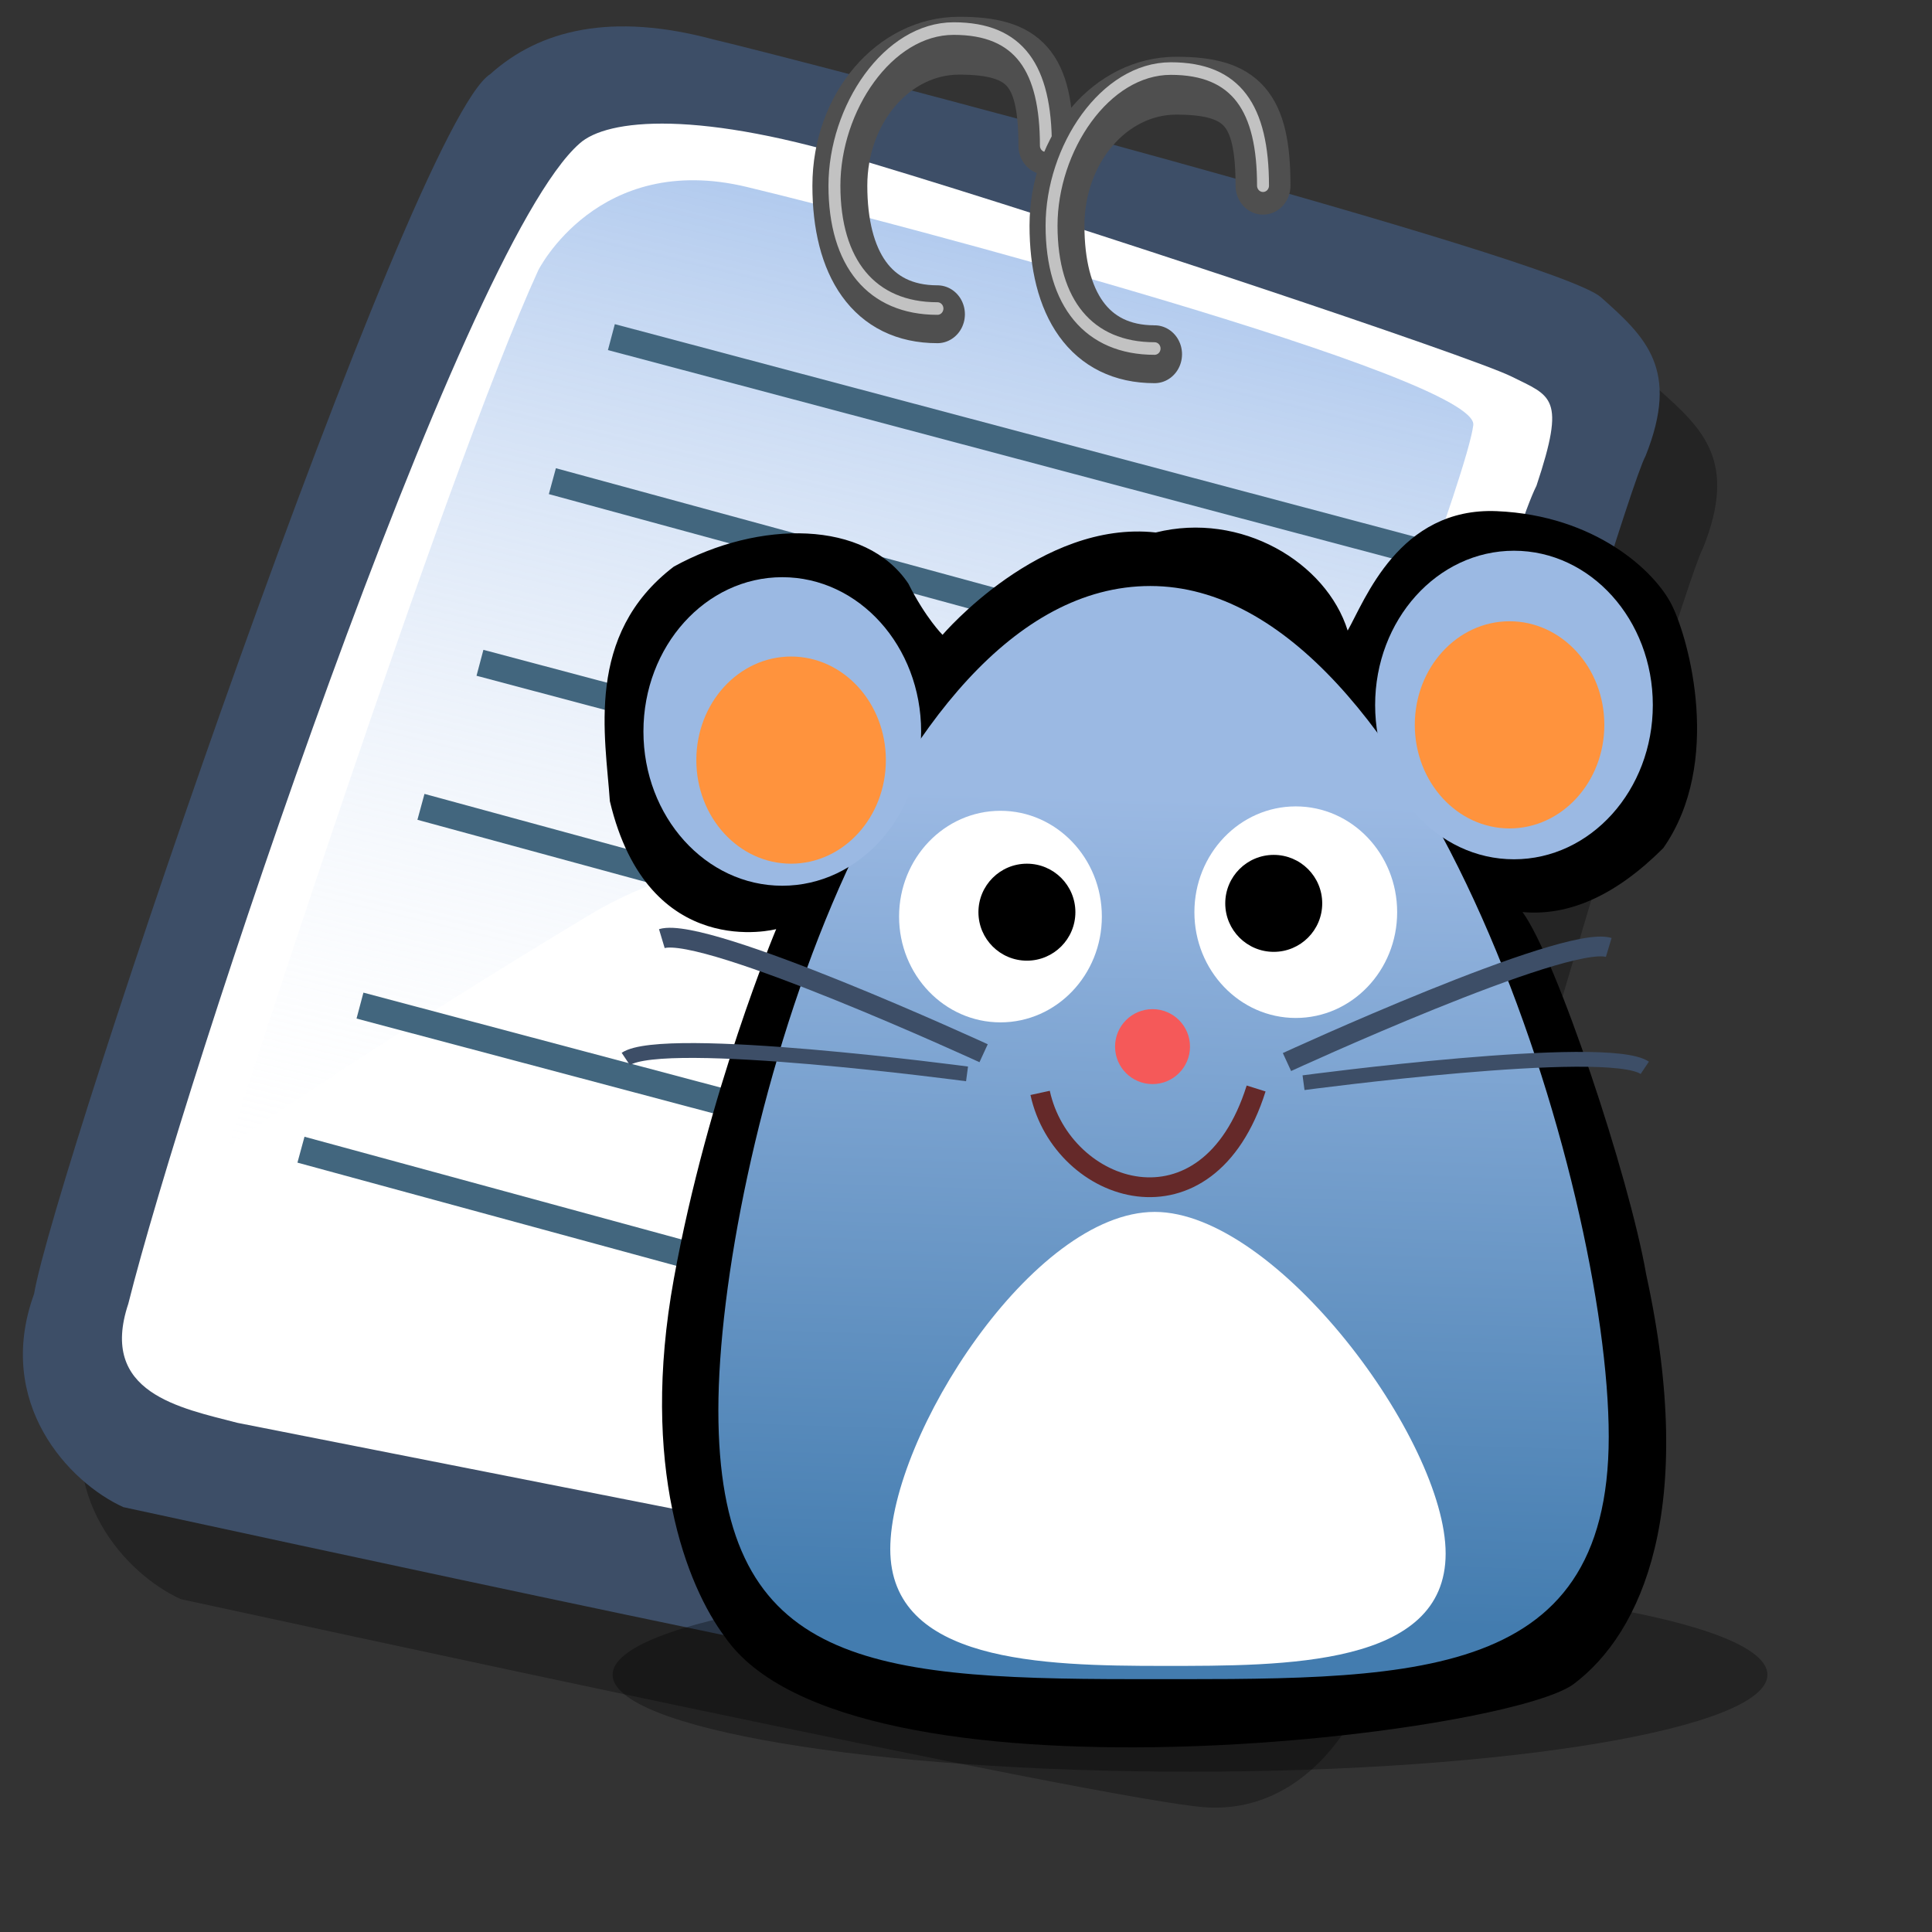 <?xml version="1.0" encoding="UTF-8" standalone="no"?>
<!-- Created with Sodipodi ("http://www.sodipodi.com/") -->
<svg
   xmlns:dc="http://purl.org/dc/elements/1.1/"
   xmlns:cc="http://web.resource.org/cc/"
   xmlns:rdf="http://www.w3.org/1999/02/22-rdf-syntax-ns#"
   xmlns:svg="http://www.w3.org/2000/svg"
   xmlns="http://www.w3.org/2000/svg"
   xmlns:xlink="http://www.w3.org/1999/xlink"
   xmlns:sodipodi="http://sodipodi.sourceforge.net/DTD/sodipodi-0.dtd"
   xmlns:inkscape="http://www.inkscape.org/namespaces/inkscape"
   id="svg604"
   sodipodi:version="0.32"
   width="72pt"
   height="72pt"
   sodipodi:docbase="/home/tweenk/dev/GartoonRedux/scalable/apps"
   sodipodi:docname="mousepad.svg"
   inkscape:version="0.45.1"
   inkscape:output_extension="org.inkscape.output.svg.inkscape">
  <rect width="100%" height="100%" fill="#333333" stroke="none"/>
  <defs
     id="defs606">
    <linearGradient
       id="linearGradient895">
      <stop
         style="stop-color:#437caf;stop-opacity:1;"
         offset="0"
         id="stop896" />
      <stop
         style="stop-color:#9bb9e3;stop-opacity:1;"
         offset="1"
         id="stop897" />
    </linearGradient>
    <linearGradient
       xlink:href="#linearGradient895"
       id="linearGradient898"
       x1="50.555"
       y1="68.47"
       x2="51.81"
       y2="18.583"
       gradientUnits="userSpaceOnUse"
       gradientTransform="matrix(0.902,0,0,1.108,30.213,-15.334)" />
    <linearGradient
       id="linearGradient612">
      <stop
         style="stop-color:#7fa8e3;stop-opacity:0.741;"
         offset="0"
         id="stop613" />
      <stop
         style="stop-color:#ffffff;stop-opacity:0;"
         offset="1"
         id="stop614" />
    </linearGradient>
    <linearGradient
       xlink:href="#linearGradient612"
       id="linearGradient615"
       x1="50.644"
       y1="5.368"
       x2="35.752"
       y2="68.044"
       gradientUnits="userSpaceOnUse"
       spreadMethod="pad" />
    <linearGradient
       inkscape:collect="always"
       xlink:href="#linearGradient895"
       id="linearGradient2491"
       gradientUnits="userSpaceOnUse"
       gradientTransform="matrix(0.902,0,0,1.108,30.213,-15.334)"
       x1="50.555"
       y1="68.47"
       x2="51.81"
       y2="18.583" />
  </defs>
  <sodipodi:namedview
     id="base"
     inkscape:zoom="4.5222222"
     inkscape:cx="45"
     inkscape:cy="45"
     inkscape:window-width="795"
     inkscape:window-height="619"
     inkscape:window-x="0"
     inkscape:window-y="1"
     inkscape:current-layer="svg604" />
  <path
     style="fill:#000000;fill-rule:evenodd;stroke:none;stroke-opacity:1;stroke-width:1pt;stroke-linejoin:miter;stroke-linecap:butt;fill-opacity:0.301;"
     d="M 12.816 74.753 C 10.386 73.648 7.071 70.113 8.839 65.251 C 9.723 59.948 25.633 13.102 29.168 10.892 C 31.378 8.904 34.582 8.13 39.112 9.346 C 42.868 10.229 76.677 19.068 78.666 20.836 C 80.654 22.604 82.201 24.04 80.654 27.907 C 79.55 29.896 66.402 74.532 66.181 77.405 C 65.297 80.498 62.756 84.255 58.557 84.034 C 54.359 83.813 15.91 75.416 12.816 74.753 z "
     id="path794"
     sodipodi:nodetypes="ccccccccc"
     transform="matrix(1.115,0,0,1.115,-5.305,-3.889)" />
  <path
     style="fill:#3d4e67;fill-rule:evenodd;stroke:none;stroke-opacity:1;stroke-width:1pt;stroke-linejoin:miter;stroke-linecap:butt;fill-opacity:1;"
     d="M 12.816 74.753 C 10.386 73.648 7.071 70.113 8.839 65.251 C 9.723 59.948 25.633 13.102 29.168 10.892 C 31.378 8.904 34.582 8.13 39.112 9.346 C 42.868 10.229 76.677 19.068 78.666 20.836 C 80.654 22.604 82.201 24.04 80.654 27.907 C 79.55 29.896 66.402 74.532 66.181 77.405 C 65.297 80.498 62.756 84.255 58.557 84.034 C 54.359 83.813 15.91 75.416 12.816 74.753 z "
     id="path609"
     sodipodi:nodetypes="ccccccccc"
     transform="matrix(1.115,0,0,1.115,-8.162,-8.461)" />
  <path
     style="fill:#ffffff;fill-rule:evenodd;stroke:none;stroke-opacity:1;stroke-width:1pt;stroke-linejoin:miter;stroke-linecap:butt;fill-opacity:1;"
     d="M 17.899 70.996 C 15.358 70.334 11.711 69.671 13.037 65.693 C 15.468 55.971 27.842 18.626 33.146 13.986 C 34.361 12.881 38.449 12.439 46.183 14.87 C 55.022 17.521 72.92 23.488 74.688 24.372 C 76.456 25.256 77.119 25.256 75.793 29.233 C 73.804 33.211 64.966 67.24 62.756 72.985 C 61.209 77.073 60.877 78.951 58.226 78.951 "
     id="path608"
     sodipodi:nodetypes="cccccccs"
     transform="matrix(1.115,0,0,1.115,-8.162,-8.461)" />
  <path
     style="fill:url(#linearGradient615);fill-rule:evenodd;stroke:none;stroke-opacity:1;stroke-width:1pt;stroke-linejoin:miter;stroke-linecap:butt;fill-opacity:1;"
     d="M 28.75 13.75 C 28.75 13.75 31.875 7.5 39.688 9.375 C 47.5 11.25 78.125 19.375 77.812 21.875 C 77.5 24.375 71.875 39.062 71.562 40.312 C 71.25 41.562 42.5 40.938 31.562 47.5 C 20.625 54.062 12.5 59.688 12.5 59.688 C 12.5 59.688 23.75 24.688 28.75 13.75 z "
     id="path636"
     transform="matrix(0.947,0,0,0.947,-0.481,0.41)" />
  <path
     style="fill:none;fill-rule:evenodd;stroke:#42667e;stroke-opacity:1;stroke-width:1pt;stroke-linejoin:miter;stroke-linecap:butt;fill-opacity:1;"
     d="M 29.243 15.899 L 69.842 26.688 "
     id="path671"
     transform="translate(1.136,0.852)" />
  <path
     style="fill:none;fill-rule:evenodd;stroke:#42667e;stroke-opacity:1;stroke-width:1pt;stroke-linejoin:miter;stroke-linecap:butt;fill-opacity:1;"
     d="M 27.823 19.306 L 67.855 30.946 "
     id="path672"
     transform="matrix(1,-1.703691e-2,1.703691e-2,1,-0.705,5.077)" />
  <path
     style="fill:none;fill-rule:evenodd;stroke:#42667e;stroke-opacity:1;stroke-width:1pt;stroke-linejoin:miter;stroke-linecap:butt;fill-opacity:1;"
     d="M 29.243 15.899 L 69.842 26.688 "
     id="path673"
     transform="translate(-5.394,17.035)" />
  <path
     style="fill:none;fill-rule:evenodd;stroke:#42667e;stroke-opacity:1;stroke-width:1pt;stroke-linejoin:miter;stroke-linecap:butt;fill-opacity:1;"
     d="M 29.243 15.899 L 69.842 26.688 "
     id="path675"
     transform="translate(-11.356,34.069)" />
  <path
     style="fill:none;fill-rule:evenodd;stroke:#42667e;stroke-opacity:1;stroke-width:1pt;stroke-linejoin:miter;stroke-linecap:butt;fill-opacity:1;"
     d="M 27.823 19.306 L 67.855 30.946 "
     id="path676"
     transform="matrix(1,-1.703691e-2,1.703691e-2,1,-13.197,38.295)" />
  <path
     style="fill:none;fill-rule:evenodd;stroke:#42667e;stroke-opacity:1;stroke-width:1pt;stroke-linejoin:miter;stroke-linecap:butt;fill-opacity:1;"
     d="M 27.823 19.306 L 67.855 30.946 "
     id="path674"
     transform="matrix(1,-1.703691e-2,1.703691e-2,1,-7.235,21.26)" />
  <path
     style="font-size:12;fill:none;fill-rule:evenodd;stroke-width:2.875;stroke:#4f4f4f;stroke-opacity:1;stroke-dasharray:none;stroke-linecap:round;"
     d="M 44.858 15.047 C 41.41 15.047 39.748 12.499 39.748 8.659 C 39.748 4.82 42.546 1.703 45.994 1.703 C 49.441 1.703 50.536 2.832 50.536 6.672 "
     id="path667"
     sodipodi:nodetypes="cccc"
     transform="matrix(0.949,0,0,1,4.011,0.568)" />
  <path
     style="font-size:12;fill:none;fill-rule:evenodd;stroke-width:0.625;stroke:#c2c2c2;stroke-opacity:1;stroke-dasharray:none;stroke-linecap:round;"
     d="M 44.858 14.763 C 41.41 14.763 39.464 12.499 39.464 8.659 C 39.464 4.82 42.262 0.852 45.71 0.852 C 49.158 0.852 50.536 2.832 50.536 6.672 "
     id="path668"
     sodipodi:nodetypes="cccc"
     transform="matrix(0.949,0,0,1,4.011,0.568)" />
  <path
     style="font-size:12;fill:none;fill-rule:evenodd;stroke-width:2.875;stroke:#4f4f4f;stroke-opacity:1;stroke-dasharray:none;stroke-linecap:round;"
     d="M 44.858 15.047 C 41.41 15.047 39.748 12.499 39.748 8.659 C 39.748 4.82 42.546 1.703 45.994 1.703 C 49.441 1.703 50.536 2.832 50.536 6.672 "
     id="path669"
     sodipodi:nodetypes="cccc"
     transform="matrix(0.949,0,0,1,14.8,2.555)" />
  <path
     style="font-size:12;fill:none;fill-rule:evenodd;stroke-width:0.625;stroke:#c2c2c2;stroke-opacity:1;stroke-dasharray:none;stroke-linecap:round;"
     d="M 44.858 14.763 C 41.41 14.763 39.464 12.499 39.464 8.659 C 39.464 4.82 42.262 0.852 45.71 0.852 C 49.158 0.852 50.536 2.832 50.536 6.672 "
     id="path670"
     sodipodi:nodetypes="cccc"
     transform="matrix(0.949,0,0,1,14.8,2.555)" />
  <g
     id="g2471"
     transform="matrix(0.737,0,0,0.737,4.01,35.853)">
    <path
       id="path894"
       d="M 113.72,64.265 C 113.72,67.876 96.291,70.803 74.79,70.803 C 53.289,70.803 35.86,67.876 35.86,64.265 C 35.86,60.654 53.289,57.727 74.79,57.727 C 96.291,57.727 113.72,60.654 113.72,64.265 z "
       style="font-size:12px;fill:#000000;fill-opacity:0.323;fill-rule:evenodd;stroke-width:1" />
    <path
       sodipodi:nodetypes="cccccccccccccccc"
       id="path923"
       d="M 43.44,61.727 C 40.852,58.276 37.689,50.225 39.99,37.573 C 42.29,24.922 46.891,13.995 46.891,13.995 C 46.891,13.995 38.265,16.295 35.677,5.369 C 35.389,1.056 33.951,-5.845 39.99,-10.446 C 45.741,-13.609 52.929,-13.609 55.804,-9.296 C 56.955,-6.995 58.105,-5.845 58.105,-5.845 C 58.105,-5.845 64.718,-13.609 72.482,-12.746 C 78.233,-14.184 83.983,-10.733 85.421,-6.133 C 86.571,-8.145 88.872,-14.471 95.485,-14.184 C 102.098,-13.896 106.124,-10.158 107.274,-7.858 C 108.424,-5.558 110.725,2.781 106.699,8.532 C 103.536,11.695 100.373,13.132 97.21,12.845 C 99.511,16.008 104.399,30.672 105.549,37.286 C 108.999,53.101 105.261,61.439 100.661,64.89 C 96.06,68.34 51.779,73.803 43.44,61.727 z "
       style="fill:#000000;fill-opacity:1;fill-rule:evenodd;stroke:none;stroke-width:1pt;stroke-linecap:butt;stroke-linejoin:miter;stroke-opacity:1" />
    <path
       id="path873"
       d="M 103.022,48.217 C 103.022,65.122 89.309,64.562 70.927,64.562 C 52.545,64.562 42.992,63.339 42.992,46.434 C 42.992,29.529 53.733,-9.138 72.115,-9.138 C 90.498,-9.138 103.022,31.312 103.022,48.217 z "
       style="font-size:12px;fill:url(#linearGradient2491);fill-opacity:1;fill-rule:evenodd" />
    <path
       id="path874"
       d="M 56.662,0.669 C 56.662,6.413 52.471,11.07 47.301,11.07 C 42.131,11.07 37.94,6.413 37.94,0.669 C 37.94,-5.076 42.131,-9.732 47.301,-9.732 C 52.471,-9.732 56.662,-5.076 56.662,0.669 z "
       style="font-size:12px;fill:#9bb9e3;fill-opacity:1;fill-rule:evenodd;stroke-width:1" />
    <path
       id="path875"
       d="M 105.994,-1.114 C 105.994,4.63 101.803,9.287 96.633,9.287 C 91.463,9.287 87.272,4.63 87.272,-1.114 C 87.272,-6.859 91.463,-11.516 96.633,-11.516 C 101.803,-11.516 105.994,-6.859 105.994,-1.114 z "
       style="font-size:12px;fill:#9bb9e3;fill-opacity:1;fill-rule:evenodd;stroke-width:1" />
    <path
       id="path876"
       d="M 68.847,13.15 C 68.847,17.089 65.786,20.282 62.011,20.282 C 58.237,20.282 55.176,17.089 55.176,13.15 C 55.176,9.211 58.237,6.018 62.011,6.018 C 65.786,6.018 68.847,9.211 68.847,13.15 z "
       style="font-size:12px;fill:#ffffff;fill-rule:evenodd;stroke-width:1" />
    <path
       id="path877"
       d="M 88.757,12.853 C 88.757,16.792 85.697,19.985 81.922,19.985 C 78.147,19.985 75.087,16.792 75.087,12.853 C 75.087,8.914 78.147,5.721 81.922,5.721 C 85.697,5.721 88.757,8.914 88.757,12.853 z "
       style="font-size:12px;fill:#ffffff;fill-rule:evenodd;stroke-width:1" />
    <path
       id="path878"
       d="M 74.79,21.917 C 74.79,23.312 73.659,24.443 72.264,24.443 C 70.869,24.443 69.738,23.312 69.738,21.917 C 69.738,20.522 70.869,19.391 72.264,19.391 C 73.659,19.391 74.79,20.522 74.79,21.917 z "
       style="font-size:12px;fill:#f55959;fill-rule:evenodd;stroke-width:1" />
    <path
       id="path880"
       d="M 67.063,12.853 C 67.063,14.658 65.6,16.122 63.795,16.122 C 61.989,16.122 60.526,14.658 60.526,12.853 C 60.526,11.048 61.989,9.584 63.795,9.584 C 65.6,9.584 67.063,11.048 67.063,12.853 z "
       style="font-size:12px;fill-rule:evenodd;stroke-width:1" />
    <path
       id="path881"
       d="M 83.705,12.259 C 83.705,14.064 82.242,15.528 80.436,15.528 C 78.631,15.528 77.167,14.064 77.167,12.259 C 77.167,10.453 78.631,8.99 80.436,8.99 C 82.242,8.99 83.705,10.453 83.705,12.259 z "
       style="font-size:12px;fill-rule:evenodd;stroke-width:1" />
    <path
       id="path882"
       d="M 81.328,22.957 C 81.328,22.957 100.05,14.339 103.022,15.23"
       style="fill:none;fill-opacity:1;fill-rule:evenodd;stroke:#3d4e67;stroke-width:1pt;stroke-linecap:butt;stroke-linejoin:miter;stroke-opacity:1" />
    <path
       id="path883"
       d="M 82.445,24.35 C 82.445,24.35 102.874,21.618 105.452,23.345"
       style="font-size:12px;fill:none;fill-rule:evenodd;stroke:#3d4e67;stroke-width:1" />
    <path
       id="path884"
       d="M 60.875,22.363 C 60.875,22.363 42.153,13.745 39.181,14.636"
       style="fill:none;fill-opacity:1;fill-rule:evenodd;stroke:#3d4e67;stroke-width:1pt;stroke-linecap:butt;stroke-linejoin:miter;stroke-opacity:1" />
    <path
       id="path885"
       d="M 59.758,23.756 C 59.758,23.756 39.33,21.024 36.751,22.75"
       style="font-size:12px;fill:none;fill-rule:evenodd;stroke:#3d4e67;stroke-width:1" />
    <path
       id="path889"
       d="M 54.285,2.6 C 54.285,6.457 51.424,9.584 47.895,9.584 C 44.367,9.584 41.506,6.457 41.506,2.6 C 41.506,-1.257 44.367,-4.383 47.895,-4.383 C 51.424,-4.383 54.285,-1.257 54.285,2.6 z "
       style="font-size:12px;fill:#ff933d;fill-rule:evenodd;stroke-width:1" />
    <path
       id="path888"
       d="M 102.725,0.223 C 102.725,4.08 99.864,7.207 96.335,7.207 C 92.807,7.207 89.946,4.08 89.946,0.223 C 89.946,-3.634 92.807,-6.761 96.335,-6.761 C 99.864,-6.761 102.725,-3.634 102.725,0.223 z "
       style="font-size:12px;fill:#ff933d;fill-rule:evenodd;stroke-width:1" />
    <path
       sodipodi:nodetypes="ccccc"
       id="path891"
       d="M 92.026,56.092 C 92.026,63.724 81.213,63.67 73.007,63.67 C 64.801,63.67 54.582,63.427 54.582,55.795 C 54.582,48.163 64.206,33.061 72.413,33.061 C 80.619,33.061 92.026,48.461 92.026,56.092 z "
       style="font-size:12px;fill:#ffffff;fill-rule:evenodd;stroke-width:1" />
    <path
       sodipodi:nodetypes="cc"
       id="path892"
       d="M 64.686,25.037 C 66.172,31.872 75.979,35.141 79.248,24.74"
       style="fill:none;fill-opacity:1;fill-rule:evenodd;stroke:#652929;stroke-width:1pt;stroke-linecap:butt;stroke-linejoin:miter;stroke-opacity:1" />
  </g>
</svg>
